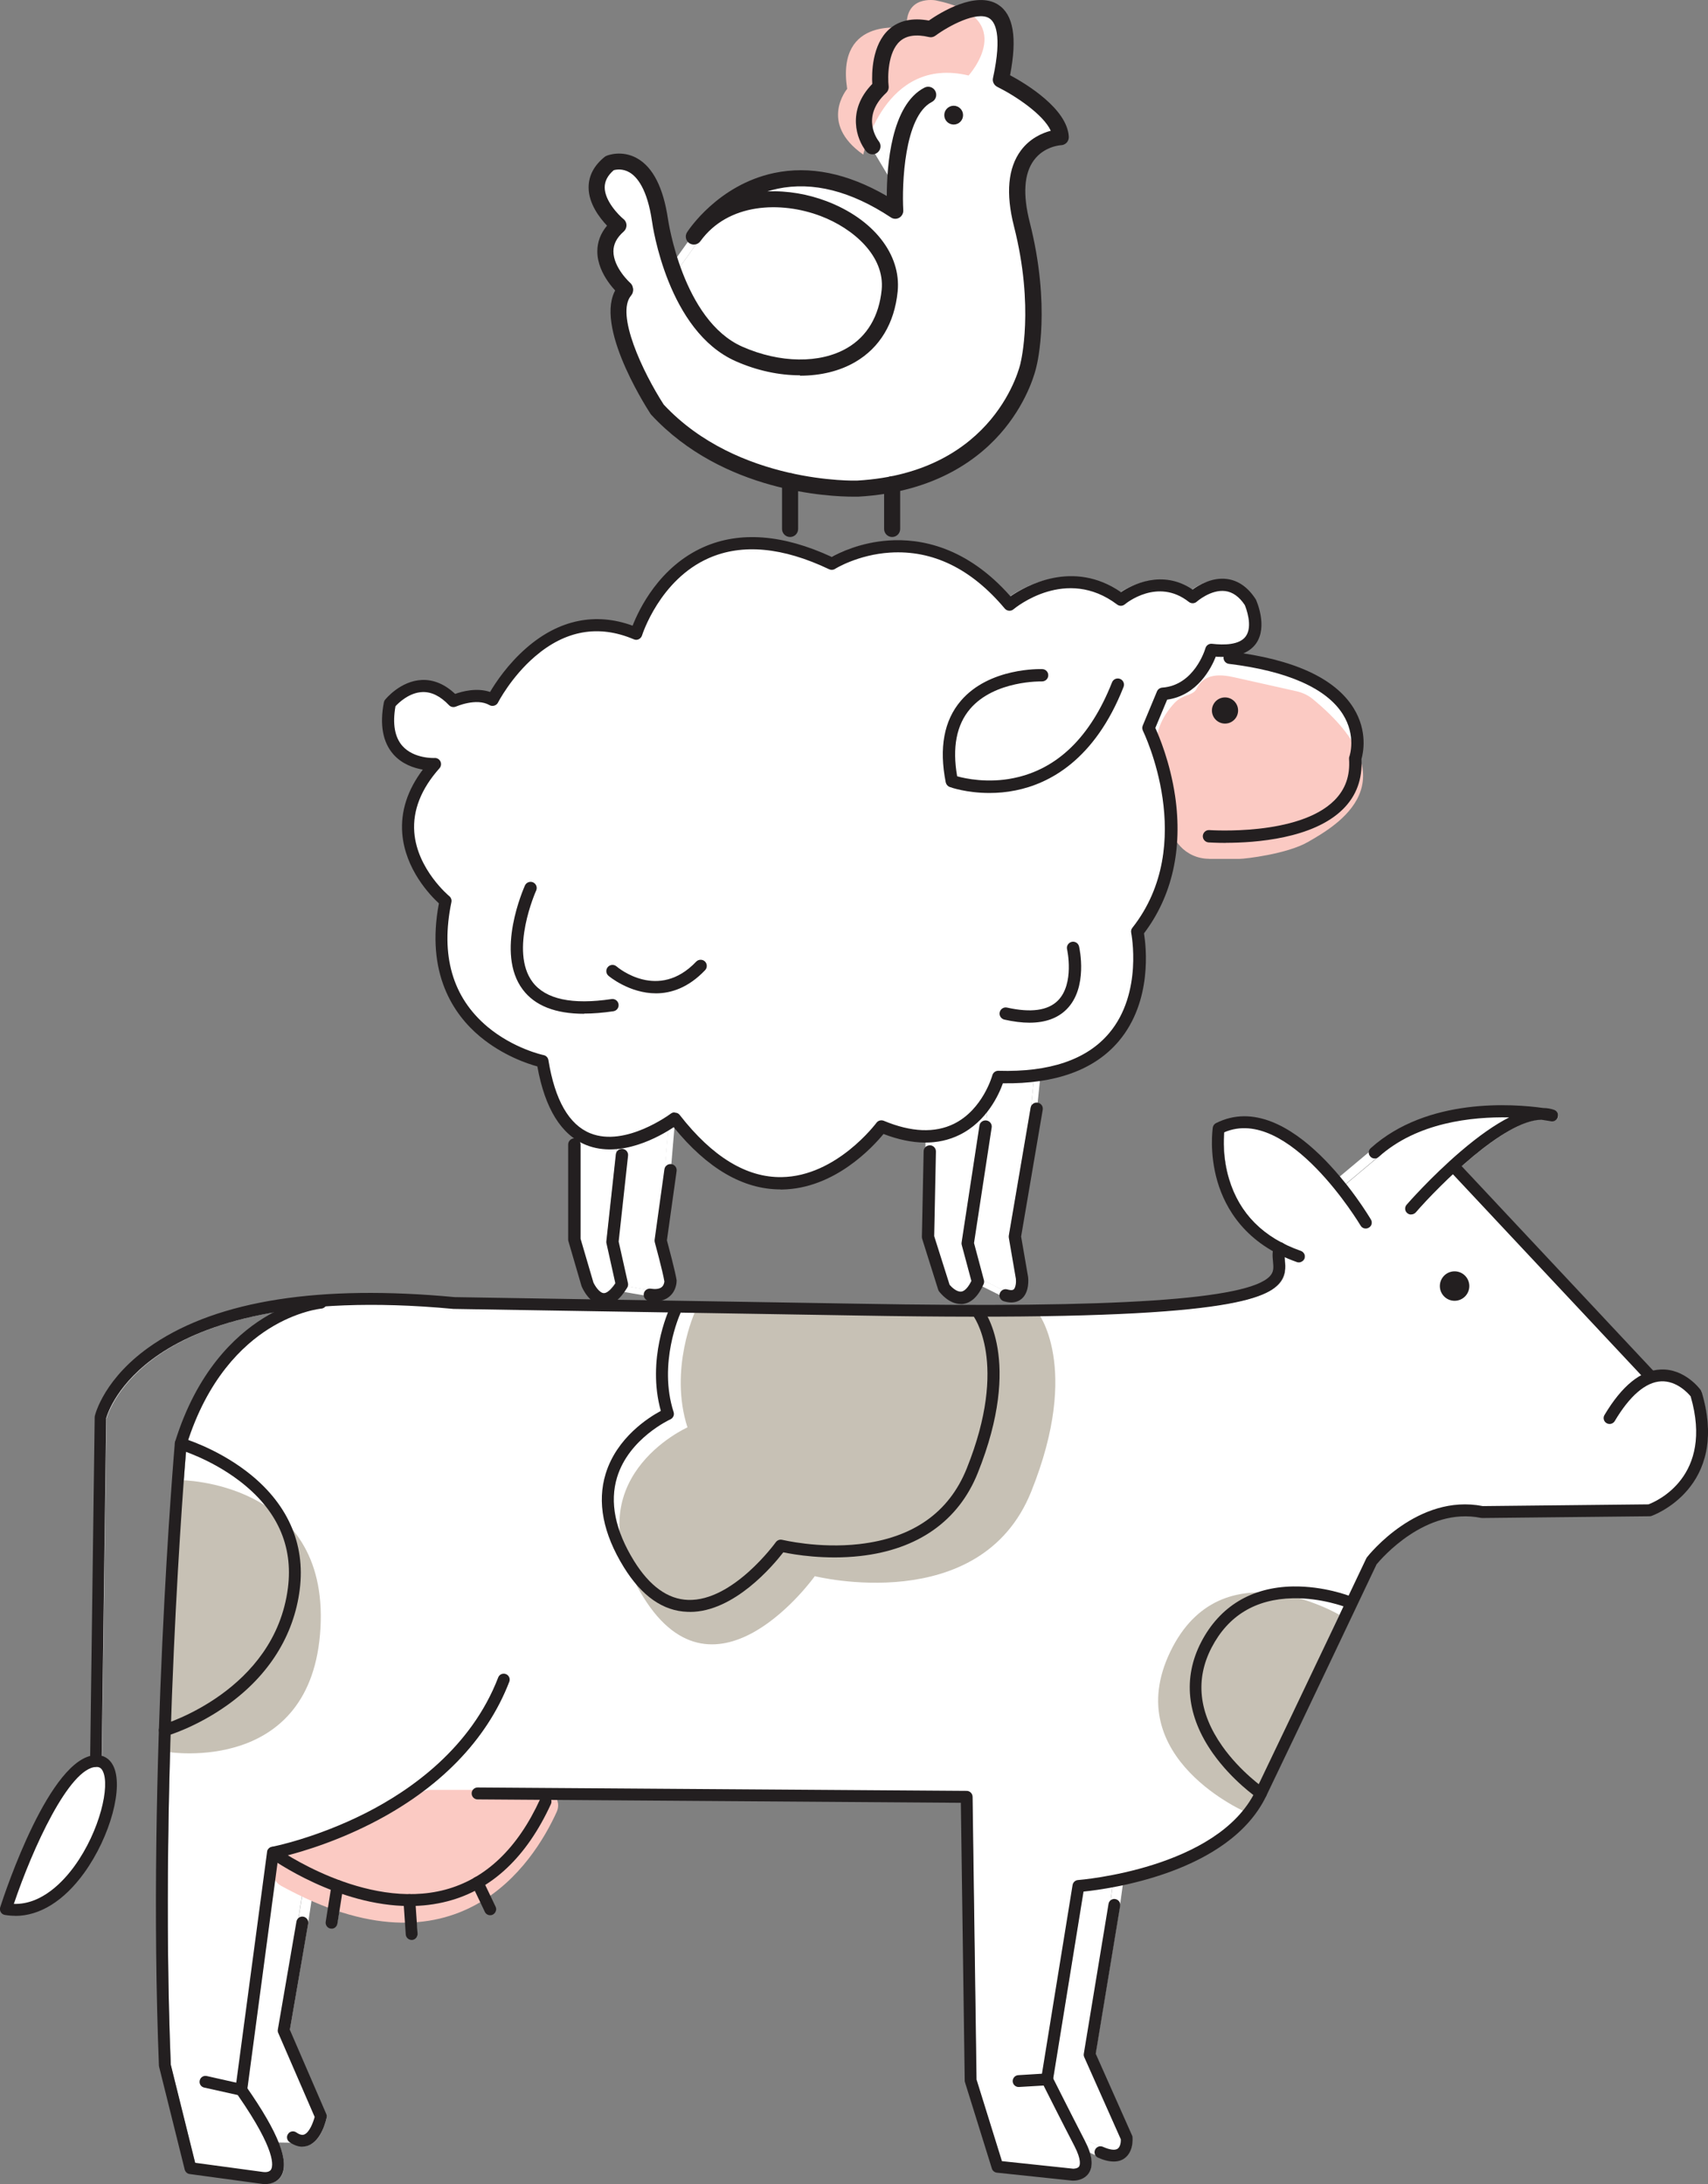 <?xml version="1.0" encoding="UTF-8"?>
<svg id="Layer_2" data-name="Layer 2" xmlns="http://www.w3.org/2000/svg" viewBox="0 0 176.25 225.33">
  <rect x="0" y="0" width="176.25" height="225.33" fill="#808080" stroke="none"/>
  <defs>
    <style>
      .cls-1 {
        fill: #fff;
      }

      .cls-2 {
        fill: #fbcac3;
      }

      .cls-3 {
        fill: #231f20;
      }

      .cls-4 {
        fill: #c7c1b5;
      }
    </style>
  </defs>
  <g id="Layer_1-2" data-name="Layer 1">
    <g>
      <g>
        <g>
          <path class="cls-1" d="m115.82,220.69c0,.28-.04.84-.37,1.07-.3.21-.88.15-1.63-.18l-2-.89c-1.49-2.89-2.85-5.59-3.17-6.24l3.15-19.41c.56-.06,1.63-.18,3-.43l-.25,1.84-2.55,15.44c-.02.1,0,.2.04.29l3.78,8.51Z"/>
          <path class="cls-1" d="m28.86,209.7l3.77,8.7c-.14.55-.53,1.67-1.14,1.91-.09.04-.38.15-.91-.22-.08-.06-.18-.09-.29-.09l-2.06-.03c-.63-1.26-1.54-2.75-2.74-4.48l3.14-23.46c.61.39,1.58.98,2.82,1.61l-.71,4.64-1.92,11.14c-.02.1,0,.2.03.29Z"/>
          <path class="cls-1" d="m174.62,144.02c2.46,8.42-3.64,10.99-4.42,11.29l-17.13.18c-6.65-1.31-11.66,4.98-11.87,5.25-.02.03-.04.06-.06.1-.07.15-7.39,15.59-11.42,23.97-3.9,8.11-18.26,9.24-18.4,9.26-.24.02-.43.19-.47.43l-3.17,19.56-2.54.15c-.28.02-.5.26-.48.54.02.28.26.5.54.48l2.61-.16c.44.88,1.77,3.53,3.21,6.3.77,1.48.59,2.04.48,2.21-.18.28-.63.28-.69.28l-7.42-.79-2.65-8.5-.41-29.2c0-.28-.23-.5-.51-.5l-50.47-.36c-.28,0-.51.23-.51.51s.22.51.51.51l6.61.05s-.03.05-.04.08c-2.35,5.13-5.68,8.29-9.89,9.4-6.69,1.77-13.91-2.09-16.49-3.69,1.71-.43,5.05-1.42,8.78-3.3,4.88-2.47,11.31-7.01,14.23-14.59.1-.26-.03-.56-.29-.66s-.56.03-.66.29c-2.8,7.27-9,11.65-13.71,14.04-5.14,2.61-9.68,3.49-9.72,3.5-.03,0-.06.01-.08.02,0,0-.01,0-.02,0-.02,0-.04.02-.07.03-.01,0-.02.01-.03.02-.02.01-.03.02-.05.04,0,0-.02.01-.02.02-.02.02-.03.04-.05.06h-.01s0,.01,0,.01c-.02.02-.03.05-.05.08,0,0,0,.02,0,.02,0,.02-.02.04-.02.07,0,.01,0,.02,0,.03,0,0,0,.02,0,.03l-3.2,23.92-3.15-.7c-.28-.06-.55.11-.61.39-.06.28.11.55.39.61l3.5.78c4.09,5.89,3.68,7.5,3.46,7.85-.24.39-.87.28-.88.28,0,0-.02,0-.03,0l-7.09-.96-2.54-10.22c-1.19-30.29,1.5-62.43,1.64-63.96,2.13-6.85,5.81-10.33,8.53-12.04,2.95-1.86,5.44-2.09,5.46-2.1.16-.01.29-.1.38-.22,3.76-.27,8.16-.23,13.31.26.01,0,.03,0,.04,0l41.67.68c34.99.63,41.54-1.26,43.34-3.19.76-.82.68-1.7.62-2.4-.02-.18-.03-.34-.03-.5.44.21.91.4,1.41.57.06.02.11.03.17.03.21,0,.41-.13.48-.34.09-.27-.04-.56-.31-.65-3.89-1.37-6.41-3.9-7.49-7.53-.66-2.21-.55-4.18-.49-4.87,6.7-2.98,14.19,9.51,14.27,9.63.14.24.46.32.7.18.24-.14.32-.46.18-.7-.11-.19-1.08-1.8-2.6-3.72l3.41-2.86c4.14-3.73,10.12-4.23,13.99-4.09-4.93,2.28-10.65,8.81-10.96,9.17-.18.21-.16.53.05.72.1.08.22.12.33.12.14,0,.28-.06.39-.18.87-1.01,2.29-2.51,3.93-4.03l19.59,20.9c-1.34.69-2.64,2.07-3.87,4.14-.14.24-.07.56.18.7.24.14.56.07.7-.18,1.59-2.67,3.23-4.07,4.87-4.15,1.67-.09,2.89,1.29,3.15,1.6Z"/>
          <path class="cls-1" d="m175.57,143.63c2.93,9.83-5.04,12.64-5.12,12.66-.05.02-.1.03-.16.03l-17.26.18s-.07,0-.11-.01c-5.79-1.17-10.45,4.3-10.88,4.83-.48,1.02-7.48,15.79-11.39,23.92-2.75,5.71-10,8.15-14.78,9.16l-.3,2.2-2.53,15.31,3.76,8.46s.04.1.04.16c.01.14.11,1.42-.78,2.06-.3.21-.65.32-1.06.32-.46,0-.99-.13-1.58-.39l-.98-.44c.28.87.25,1.55-.08,2.06-.39.59-1.08.74-1.51.74-.04,0-.08,0-.11,0l-7.79-.82c-.2-.02-.37-.16-.43-.36l-2.77-8.89s-.02-.1-.02-.14l-.41-28.77-42.52-.3c.1.14.12.33.04.5-1.75,3.83-4.04,6.62-6.83,8.35l1.11,2.34c.12.25.01.56-.24.68-.07.03-.14.05-.22.05-.19,0-.37-.11-.46-.29l-1.07-2.26c-.9.47-1.85.84-2.85,1.1-1.14.3-2.29.45-3.42.49l.21,2.97c.02.28-.19.52-.47.55h-.04c-.27,0-.49-.2-.51-.47l-.21-3.04c-2.32-.07-4.56-.59-6.54-1.27l-.5,3.17c-.04.25-.26.43-.5.43-.03,0-.05,0-.08,0-.28-.04-.47-.31-.42-.58l.53-3.37c-.67-.26-1.3-.53-1.89-.8l-.66,4.34-1.89,11,3.78,8.71c.04.1.05.2.03.3-.05.23-.5,2.28-1.79,2.8-.17.07-.37.12-.61.12-.32,0-.7-.09-1.13-.36l-1.43-.02c.65,1.6.74,2.76.27,3.48-.39.6-1.04.76-1.54.76-.14,0-.26-.01-.37-.03l-7.42-1.01c-.21-.03-.38-.18-.43-.38l-2.64-10.6s-.01-.07-.02-.1c-1.22-30.96,1.61-63.87,1.64-64.2,0-.03.01-.07.02-.1,2.23-7.22,6.14-10.89,9.03-12.69.56-.35,1.1-.64,1.61-.89-5.86.93-9.73,2.66-12.23,4.32-4.51,2.99-5.56,6.34-5.68,6.77l-.47,35.37s0,.04,0,.06c3.44,1.16-1.95,16.56-9.8,15.21,0,0,4.52-13.99,8.79-15.2,0-.03,0-.06,0-.09l.47-35.43s0-.07.01-.11c.03-.16.94-3.97,6.03-7.38,6.71-4.5,17.14-6.12,31-4.82l41.65.68c26.78.48,40.31-.43,42.57-2.87.43-.47.41-.92.35-1.62-.03-.34-.06-.72,0-1.09-3.54-1.98-5.08-4.89-5.75-7.17-.87-2.95-.49-5.43-.47-5.54.03-.16.13-.3.28-.38,4.71-2.37,9.53,1.77,12.6,5.4l3.39-2.84c5.83-5.25,14.75-4.52,17.74-4.1.38,0,.73.07,1.07.18.26.09.4.36.33.62-.07.26-.33.42-.59.37-.02,0-.38-.08-.99-.16-2.29.03-5.57,2.38-8.38,4.88l19.87,21.2c.27-.07.53-.11.8-.12,2.43-.11,4,1.99,4.07,2.08.03.05.06.1.08.16Zm-5.37,11.67c.78-.29,6.88-2.87,4.42-11.29-.26-.31-1.48-1.69-3.15-1.6-1.64.08-3.27,1.47-4.87,4.15-.14.24-.46.32-.7.18-.24-.14-.32-.46-.18-.7,1.23-2.06,2.52-3.45,3.87-4.14l-19.59-20.9c-1.64,1.52-3.06,3.02-3.93,4.03-.1.12-.24.18-.39.18-.12,0-.24-.04-.33-.12-.21-.19-.23-.51-.05-.72.31-.36,6.03-6.89,10.96-9.17-3.88-.14-9.85.37-13.99,4.09l-3.41,2.86c1.52,1.91,2.49,3.53,2.6,3.72.14.24.06.56-.18.7-.24.14-.56.06-.7-.18-.08-.13-7.57-12.61-14.27-9.63-.07.69-.17,2.66.49,4.87,1.08,3.63,3.6,6.16,7.49,7.53.27.09.41.39.31.65-.07.21-.27.34-.48.34-.06,0-.11,0-.17-.03-.5-.18-.97-.37-1.41-.57,0,.16.02.32.03.5.06.71.14,1.58-.62,2.4-1.8,1.93-8.35,3.82-43.34,3.19l-41.67-.68s-.03,0-.04,0c-5.15-.48-9.55-.52-13.31-.26-.08.12-.22.21-.38.22-.02,0-2.51.24-5.46,2.1-2.72,1.71-6.4,5.19-8.53,12.04-.13,1.52-2.83,33.67-1.64,63.96l2.54,10.22,7.09.96s.02,0,.03,0c0,0,.63.11.88-.28.23-.35.63-1.96-3.46-7.85l-3.5-.78c-.28-.06-.45-.33-.39-.61.06-.27.33-.45.61-.39l3.15.7,3.2-23.92s0-.02,0-.03c0-.01,0-.02,0-.03,0-.02.01-.04.02-.07,0,0,0-.01,0-.02.01-.03.03-.06.05-.08,0,0,0,0,0,0h.01s.03-.05.05-.07c0,0,.02-.01.02-.02.01-.01.03-.03.05-.04,0,0,.02-.01.03-.02.02-.01.04-.02.07-.03,0,0,.01,0,.02,0,.02,0,.05-.02.08-.02.04,0,4.58-.89,9.72-3.5,4.71-2.39,10.91-6.77,13.71-14.04.1-.26.4-.4.66-.29s.39.4.29.66c-2.92,7.58-9.35,12.12-14.23,14.59-3.72,1.89-7.07,2.87-8.78,3.3,2.58,1.59,9.8,5.46,16.49,3.69,4.21-1.11,7.54-4.28,9.89-9.4.01-.03.03-.06.04-.08l-6.61-.05c-.28,0-.51-.23-.51-.51s.24-.51.51-.51l50.47.36c.28,0,.5.22.51.5l.41,29.2,2.65,8.5,7.42.79c.06,0,.51,0,.69-.28.11-.17.29-.73-.48-2.21-1.43-2.78-2.77-5.43-3.21-6.3l-2.61.16c-.28.02-.52-.2-.54-.48-.02-.28.2-.52.48-.54l2.54-.15,3.17-19.56c.04-.23.23-.41.47-.43.14-.01,14.5-1.15,18.4-9.26,4.03-8.38,11.35-23.82,11.42-23.97.02-.03.04-.07.06-.1.21-.27,5.22-6.56,11.87-5.25l17.13-.18Zm-54.74,66.45c.32-.23.37-.79.37-1.07l-3.78-8.51c-.04-.09-.05-.19-.04-.29l2.55-15.44.25-1.84c-1.37.25-2.45.38-3,.43l-3.15,19.41c.32.65,1.68,3.35,3.17,6.24l2,.89c.75.33,1.33.4,1.63.18Zm-82.82-3.36l-3.77-8.7c-.04-.09-.05-.19-.03-.29l1.92-11.14.71-4.64c-1.24-.63-2.21-1.22-2.82-1.61l-3.14,23.46c1.2,1.73,2.11,3.22,2.74,4.48l2.06.03c.1,0,.2.03.29.09.53.37.82.26.91.22.6-.24,1-1.37,1.14-1.91Z"/>
        </g>
        <path class="cls-2" d="m29.09,191.7l14.63-6.89c.21-.1.44-.15.68-.15h11.6c1.16,0,1.93,1.2,1.45,2.26-2.43,5.35-10.3,17.64-28.45,7.63-1.14-.63-1.08-2.29.09-2.84Z"/>
        <path class="cls-4" d="m107.01,135.28s4.63,5.6-.6,18.61c-5.23,13.01-22.33,8.72-22.33,8.72,0,0-10.19,14.28-17.7,2.15-7.51-12.14,4.56-17.5,4.56-17.5-1.94-6.04.8-11.97.8-11.97h35.27Z"/>
        <path class="cls-4" d="m138.21,166.6l-9.49,20.43s-13.26-5.62-7.96-16.62c5.3-11.01,17.45-3.81,17.45-3.81Z"/>
        <path class="cls-4" d="m17.36,180.76l1.21-28.06s15.34.04,14.5,15.25-15.71,12.8-15.71,12.8Z"/>
        <path class="cls-3" d="m1.58,197.65c-.36,0-.72-.03-1.08-.09-.17-.03-.33-.13-.42-.29-.09-.15-.11-.34-.06-.5.51-1.59,5.15-15.53,9.85-15.7.78-.03,1.42.34,1.79,1.05,1.14,2.14-.25,7.33-2.98,11.11-2.09,2.89-4.58,4.43-7.11,4.43Zm-.15-1.23c2.91.09,5.15-2.37,6.27-3.92,2.59-3.58,3.7-8.3,2.89-9.81-.15-.29-.36-.41-.67-.4-2.78.1-6.57,8.43-8.49,14.13Z"/>
        <path class="cls-3" d="m9.9,182.29h0c-.34,0-.61-.28-.6-.62l.47-35.44s0-.08.01-.13c.04-.16.95-4.01,6.07-7.44,6.73-4.51,17.18-6.14,31.06-4.84l41.64.68c26.75.48,40.25-.42,42.49-2.84.4-.43.39-.85.32-1.54-.05-.49-.1-1.05.14-1.6.14-.31.5-.45.81-.32.31.14.45.5.32.81-.11.26-.08.6-.05,1,.06.69.15,1.63-.65,2.48-1.81,1.95-8.38,3.85-43.41,3.23l-41.67-.68s-.03,0-.05,0c-16.95-1.59-25.83,1.64-30.29,4.63-4.4,2.95-5.42,6.19-5.55,6.64l-.47,35.36c0,.34-.28.6-.61.6Z"/>
        <path class="cls-3" d="m27.37,225.33c-.14,0-.27-.01-.38-.03l-7.42-1.01c-.25-.03-.45-.22-.51-.46l-2.64-10.6s-.02-.08-.02-.12c-1.23-30.96,1.61-63.88,1.64-64.21,0-.04.01-.09.02-.13,2.24-7.25,6.17-10.93,9.07-12.75,3.17-1.98,5.81-2.22,5.92-2.23.34-.03.63.22.66.56.03.34-.22.63-.56.66-.02,0-2.5.24-5.43,2.09-2.7,1.7-6.35,5.16-8.47,11.97-.14,1.66-2.82,33.71-1.63,63.92l2.52,10.14,7.02.95s.02,0,.03,0c0,0,.56.09.77-.24.22-.34.6-1.9-3.43-7.7l-3.46-.77c-.33-.07-.54-.4-.46-.73.07-.33.4-.54.73-.46l3.69.83c.15.03.28.12.37.25,3.35,4.79,4.53,7.82,3.59,9.27-.41.63-1.1.8-1.63.8Z"/>
        <path class="cls-3" d="m24.9,216.22s-.05,0-.08,0c-.34-.04-.57-.35-.53-.69l3.27-24.48c.03-.26.23-.47.49-.52.05,0,4.57-.89,9.7-3.49,4.69-2.38,10.87-6.74,13.66-13.98.12-.32.48-.47.79-.35.32.12.47.48.35.79-2.32,6.03-7.25,11.09-14.28,14.65-4.4,2.23-8.28,3.21-9.56,3.5l-3.21,24.05c-.04.31-.3.53-.61.53Z"/>
        <path class="cls-3" d="m31.2,221.47c-.37,0-.82-.12-1.32-.47-.28-.19-.35-.58-.15-.85.19-.28.57-.35.85-.15.49.34.73.24.82.21.52-.21.91-1.21,1.07-1.81l-3.76-8.67c-.05-.11-.06-.23-.04-.35l1.92-11.14c.06-.33.37-.56.71-.5.33.06.56.37.5.71l-1.89,10.96,3.76,8.69c.05.11.06.24.04.36-.05.24-.51,2.34-1.86,2.88-.18.07-.39.12-.65.12Z"/>
        <path class="cls-3" d="m42.27,196.64c-7.41,0-14.12-4.77-14.45-5-.27-.2-.34-.58-.14-.85s.58-.34.85-.14c.09.07,9.15,6.49,17.39,4.31,4.18-1.11,7.49-4.25,9.82-9.35.14-.31.5-.44.81-.3.31.14.44.5.3.81-2.5,5.45-6.07,8.82-10.63,10.02-1.32.35-2.66.5-3.97.5Z"/>
        <path class="cls-3" d="m50.58,197.59c-.23,0-.45-.13-.55-.35l-1.31-2.75c-.15-.31-.01-.67.29-.82.31-.14.67-.02.82.29l1.31,2.75c.15.31.01.67-.29.82-.08.04-.17.06-.26.06Z"/>
        <path class="cls-3" d="m42.48,200.14c-.32,0-.59-.25-.61-.57l-.24-3.51c-.02-.34.23-.63.57-.65.34-.03.63.23.65.57l.24,3.51c.02.34-.23.63-.57.65-.01,0-.03,0-.04,0Z"/>
        <path class="cls-3" d="m34.22,198.97s-.06,0-.1,0c-.33-.05-.56-.37-.51-.7l.6-3.8c.05-.33.37-.56.7-.51.33.05.56.37.51.7l-.6,3.8c-.05.3-.31.52-.6.52Z"/>
        <path class="cls-3" d="m110.78,224.97s-.08,0-.12,0c0,0-.01,0-.02,0l-7.77-.82c-.24-.03-.45-.19-.52-.43l-2.77-8.89c-.02-.06-.03-.11-.03-.17l-.4-28.67-49.87-.35c-.34,0-.61-.28-.61-.62,0-.34.28-.61.61-.61h0l50.47.35c.33,0,.6.27.61.6l.41,29.18,2.62,8.42,7.36.78s.45,0,.6-.23c.08-.12.28-.64-.48-2.11-1.41-2.72-2.71-5.31-3.18-6.24l-2.54.15c-.34.02-.63-.24-.65-.57-.02-.34.24-.63.57-.65l2.94-.18c.25-.01.47.12.58.34.02.03,1.61,3.22,3.35,6.59.78,1.5.91,2.6.42,3.35-.41.62-1.14.78-1.59.78Z"/>
        <path class="cls-3" d="m108.05,215.13s-.07,0-.1,0c-.33-.05-.56-.37-.51-.7l3.24-19.96c.05-.28.28-.49.56-.51.14-.01,14.44-1.14,18.32-9.2,4.03-8.38,11.35-23.81,11.42-23.97.02-.04.04-.08.07-.12.21-.27,5.26-6.6,11.96-5.29l17.1-.18c.83-.31,6.75-2.88,4.35-11.14-.27-.33-1.45-1.63-3.06-1.55-1.58.08-3.23,1.49-4.78,4.1-.17.29-.55.39-.84.21-.29-.17-.39-.55-.21-.84,1.8-3.02,3.75-4.6,5.79-4.69,2.48-.12,4.08,2.03,4.15,2.13.04.06.07.12.09.19,2.96,9.92-5.1,12.76-5.19,12.79-.06.02-.12.03-.19.03l-17.26.18s-.09,0-.13-.01c-5.71-1.16-10.3,4.21-10.78,4.79-.53,1.11-7.49,15.81-11.39,23.91-3.81,7.91-16.2,9.58-18.85,9.85l-3.16,19.49c-.05.3-.31.51-.6.51Z"/>
        <path class="cls-3" d="m170.22,142.51c-.16,0-.33-.06-.45-.19l-20.12-21.47c-.23-.25-.22-.63.03-.87.25-.23.63-.22.87.03l20.12,21.47c.23.25.22.63-.03.87-.12.11-.27.17-.42.17Z"/>
        <path class="cls-3" d="m114.93,223c-.47,0-1.02-.13-1.62-.4-.31-.14-.45-.5-.31-.81.14-.31.5-.45.81-.31.72.32,1.26.39,1.53.19.28-.2.33-.7.32-.96l-3.78-8.49c-.05-.11-.06-.23-.04-.35l2.55-15.45c.05-.33.37-.56.7-.5.33.06.56.37.5.7l-2.52,15.26,3.75,8.43c.03.06.04.12.05.19.01.15.11,1.48-.82,2.16-.31.23-.69.34-1.12.34Z"/>
        <path class="cls-3" d="m130.12,185.62c-.12,0-.24-.03-.34-.11-.11-.07-2.62-1.8-4.62-4.62-2.7-3.82-3.12-7.79-1.21-11.48,1.91-3.68,5.19-5.67,9.48-5.74,3.18-.05,5.77.96,5.88,1,.31.12.47.48.34.79-.12.31-.48.47-.79.34-.02,0-2.5-.97-5.45-.91-3.85.08-6.67,1.79-8.38,5.08-1.71,3.29-1.34,6.72,1.1,10.18,1.87,2.65,4.31,4.33,4.33,4.35.28.19.35.57.16.85-.12.17-.31.27-.51.27Z"/>
        <path class="cls-3" d="m145.61,125.3c-.14,0-.29-.05-.4-.15-.26-.22-.28-.61-.06-.86.02-.03,2.51-2.88,5.55-5.48,1.87-1.6,3.55-2.78,5.03-3.53-3.86-.08-9.51.52-13.47,4.08-.25.23-.64.21-.86-.05-.23-.25-.21-.64.05-.86,5.85-5.26,14.75-4.57,17.79-4.14.4,0,.78.07,1.13.19.3.11.48.43.39.74-.08.31-.4.5-.71.44-.02,0-.38-.07-.99-.16-3.85.06-10.53,6.76-12.97,9.56-.12.14-.29.21-.46.21Z"/>
        <path class="cls-3" d="m134.04,130.24c-.07,0-.14-.01-.2-.03-5.32-1.87-7.4-5.55-8.21-8.31-.87-2.97-.49-5.48-.48-5.58.03-.19.15-.36.33-.45,7.7-3.87,15.65,9.38,15.98,9.95.17.29.08.67-.22.84-.29.17-.67.08-.84-.22-.08-.13-7.48-12.47-14.08-9.62-.07.73-.15,2.64.49,4.78,1.07,3.59,3.57,6.1,7.42,7.45.32.11.49.46.37.78-.09.25-.33.41-.58.41Z"/>
        <path class="cls-3" d="m17,179.11c-.27,0-.51-.17-.59-.44-.09-.32.09-.66.42-.76.11-.03,11.52-3.47,12.88-14.08.56-4.38-1.13-8.11-5.03-11.07-2.97-2.26-6.16-3.21-6.2-3.22-.32-.09-.51-.43-.42-.76.09-.32.43-.51.76-.42.14.04,3.42,1.01,6.57,3.4,4.23,3.21,6.15,7.44,5.54,12.23-.6,4.73-3.18,8.85-7.44,11.9-3.2,2.29-6.18,3.17-6.31,3.2-.06.02-.11.02-.17.02Z"/>
        <path class="cls-3" d="m71.16,166.29c-.07,0-.14,0-.21,0-2.53-.08-4.74-1.63-6.58-4.61-2.14-3.47-2.77-6.71-1.87-9.64,1.15-3.74,4.44-5.81,5.69-6.48-1.48-5.32.79-10.31.89-10.53.14-.31.51-.44.81-.3.31.14.44.51.3.81-.03.07-2.3,5.12-.68,10.14.1.3-.05.62-.33.75-.04.02-4.27,1.95-5.5,5.97-.79,2.58-.2,5.48,1.74,8.63,1.61,2.6,3.49,3.96,5.58,4.03,4.63.16,9.02-5.9,9.06-5.96.15-.2.4-.3.65-.24.04,0,3.75.92,7.96.44,5.53-.63,9.25-3.25,11.08-7.78,4.41-10.96.67-15.8.63-15.84-.21-.26-.17-.65.09-.86.26-.21.64-.18.86.08.18.21,4.27,5.37-.44,17.08-1.98,4.93-6.17,7.88-12.11,8.55-3.64.41-6.85-.15-7.95-.38-1.03,1.33-5.06,6.15-9.64,6.15Z"/>
        <circle class="cls-3" cx="150.1" cy="132.68" r="1.52"/>
      </g>
      <g>
        <g>
          <path class="cls-1" d="m138.58,73.34c1.46,2.34.71,4.58.7,4.6-.01.04-.02.08-.02.13.13,1.82-.42,3.35-1.61,4.54-3.82,3.8-13.05,3.16-13.14,3.15-.01,0-.02,0-.03,0l-3.57.04c.03-1.39-.07-2.69-.24-3.83-.54-3.68-1.77-6.43-2.07-7.06l1.34-3.22c2.9-.31,4.34-2.85,4.87-4.08l1.75.37s.02,0,.03,0c6.12.74,10.27,2.59,11.99,5.36Z"/>
          <path class="cls-1" d="m128.48,62.08c.1.23.98,2.33.08,3.57-.59.82-1.86,1.12-3.76.9-.16-.02-.3.08-.34.23,0,0-.04.14-.12.35-.38.98-1.71,3.74-4.63,3.95-.12,0-.22.08-.27.2l-1.47,3.53c-.04.08-.03.18,0,.27.04.08,2.52,5.12,2.28,11.07-.12,3.15-1,6.55-3.4,9.6-.06.07-.08.17-.06.26.01.06,1.25,6.34-2.33,10.6-1.69,2.01-4.18,3.28-7.43,3.77-1.3.2-2.72.28-4.26.23-.14,0-.28.09-.32.24,0,.02-.3,1.1-1.07,2.33-.65,1.03-1.63,2.17-3.05,2.87-.82.4-1.71.63-2.67.68h0c-1.46.08-3.07-.25-4.83-.98-.14-.06-.29-.01-.38.11-.04.06-4.21,5.65-10.03,5.73h-.13c-3.69,0-7.27-2.19-10.64-6.53,0,0,0,0-.01-.01-.01-.01-.03-.03-.04-.04-.02-.01-.04-.03-.06-.04,0,0,0,0,0,0-.02-.01-.04-.02-.06-.02-.01,0-.03,0-.04,0h-.03s-.04,0-.06,0c-.01,0-.03,0-.04.01,0,0-.02,0-.03.01-.01,0-.03,0-.04.02-.01,0-.02,0-.03.01-.03.03-2.43,1.82-5.18,2.32-1.13.21-2.32.2-3.43-.25-.48-.19-.93-.46-1.34-.8-.01-.01-.03-.03-.05-.04-1.55-1.3-2.6-3.63-3.14-6.95-.02-.13-.12-.23-.25-.26-.03,0-3.2-.69-5.96-3.02-3.69-3.11-4.97-7.52-3.8-13.14.03-.11-.02-.24-.11-.31-.03-.03-3.41-2.83-3.72-6.81-.19-2.35.71-4.65,2.67-6.85.08-.1.1-.23.05-.35-.06-.12-.18-.19-.31-.18-.02,0-2.28.12-3.58-1.35-.87-.99-1.13-2.49-.77-4.45.25-.29,1.47-1.57,3.05-1.63,1.04-.04,2.04.45,3,1.45.09.1.24.13.36.07.02-.01,2.24-1.01,3.73-.14.07.04.17.06.25.03.08-.03.15-.08.19-.16.01-.03,1.38-2.68,3.85-4.82,3.27-2.83,6.82-3.46,10.56-1.87.08.04.18.03.26,0,.08-.04.14-.11.17-.2.02-.06,1.68-5.35,6.35-7.83.23-.12.46-.24.71-.34,3.53-1.56,7.8-1.17,12.69,1.15.1.05.21.04.31-.02.02-.01,2.38-1.49,5.76-1.72,4.53-.31,8.62,1.67,12.16,5.88.06.07.13.11.22.11.08,0,.17-.02.23-.07.23-.19,5.63-4.64,11.1-.5.12.09.28.08.4,0,.14-.12,3.62-2.93,7.01-.25.12.1.3.09.41-.01.02-.01,1.55-1.39,3.19-1.18.87.11,1.63.65,2.26,1.6Z"/>
          <path class="cls-1" d="m124.69,66.93l1.5.32c-.38.01-.78,0-1.22-.04-.04.11-.09.24-.16.4l-.25-.05c-.17-.04-.28-.21-.25-.38,0-.02,0-.04.02-.05.06-.14.21-.22.36-.19Z"/>
          <path class="cls-1" d="m138.58,73.34c-1.72-2.77-5.87-4.62-11.99-5.36,0,0-.02,0-.03,0l-1.75-.37c.07-.16.12-.3.16-.4.44.04.84.06,1.22.04h0l.48.1c6.41.78,10.6,2.69,12.45,5.67,1.49,2.4.9,4.65.77,5.07.12,1.98-.48,3.66-1.8,4.97-3,2.98-8.89,3.39-11.85,3.39-.97,0-1.63-.04-1.77-.06l-3.59.04c.01-.21.02-.43.03-.64l3.57-.04s.02,0,.03,0c.09,0,9.32.65,13.14-3.15,1.2-1.19,1.74-2.72,1.61-4.54,0-.04,0-.09.02-.13,0-.02.76-2.26-.7-4.6Z"/>
          <path class="cls-1" d="m120.27,86.13c0-.18.14-.32.31-.32h.33c0,.21-.01.42-.03.63h-.29s0,0,0,0c-.17,0-.32-.14-.32-.31Z"/>
          <path class="cls-1" d="m124.31,67.17c-.04.17.07.34.25.38l.25.05c-.53,1.22-1.97,3.77-4.87,4.08l-1.34,3.22c.3.63,1.53,3.38,2.07,7.06.17,1.14.27,2.44.24,3.83h-.33c-.17,0-.32.15-.31.33h-.02c.23-5.95-2.25-10.99-2.28-11.07-.04-.08-.04-.18,0-.27l1.47-3.53c.05-.11.15-.19.27-.2,2.92-.21,4.24-2.96,4.63-3.95h0s-.01.03-.02.05Z"/>
          <path class="cls-1" d="m107.12,110.36c.17.02.3.18.28.35l-.03.25c-.21.04-.43.07-.65.1l.04-.41c.02-.14.13-.25.26-.28.03,0,.06,0,.09,0Z"/>
          <path class="cls-1" d="m114.45,106.59c3.59-4.27,2.35-10.54,2.33-10.6-.02-.09,0-.19.06-.26,2.4-3.05,3.28-6.45,3.4-9.6h.02c0,.17.14.31.32.31h.3c-.17,3.05-1.05,6.46-3.45,9.56.18,1.02,1.02,6.8-2.5,10.99-1.75,2.09-4.29,3.41-7.57,3.96l.03-.25c.02-.17-.11-.33-.28-.35-.03,0-.06,0-.09,0h0c3.25-.5,5.73-1.76,7.43-3.77Z"/>
          <path class="cls-1" d="m101.98,113.41c-.21.34-.45.69-.73,1.03l.1-1.17s.01-.08.03-.11c.06-.11.18-.19.31-.17.18.01.31.17.29.34v.08Z"/>
          <path class="cls-1" d="m101.37,113.15c.77-1.23,1.07-2.31,1.07-2.33.04-.14.17-.24.32-.24,1.54.05,2.96-.03,4.26-.23h0c-.14.03-.24.14-.26.28l-.04.41c-1.16.15-2.4.22-3.73.18-.13.4-.44,1.24-1.01,2.18v-.08c.02-.18-.11-.33-.28-.34-.13-.01-.25.06-.31.17h0Z"/>
          <path class="cls-1" d="m100.92,131.8l2.7,1.35c.41.12.72.1.92-.07.38-.32.37-1.11.34-1.39l-.73-4.26s0-.07,0-.11l2.25-13.19.32-3.09c.22-.03.44-.06.65-.1l-.34,3.27-2.25,13.15.73,4.22c.02.15.14,1.37-.56,1.96-.24.2-.52.3-.86.3-.21,0-.43-.04-.68-.11-.02,0-.03-.01-.05-.02l-2.57-1.28c.05-.1.1-.2.14-.3.03-.07.03-.14.02-.21l-.04-.14Z"/>
          <path class="cls-1" d="m99.92,128.05l1.83-11.99.23-2.64c.58-.93.89-1.77,1.01-2.18,1.33.03,2.58-.03,3.73-.18l-.32,3.09-2.25,13.19s0,.07,0,.11l.73,4.26c.03.28.04,1.07-.34,1.39-.2.17-.51.19-.92.07l-2.7-1.35-1-3.75Z"/>
          <path class="cls-1" d="m100.8,132.45l-.29-.14c-.12-.06-.19-.18-.18-.31,0-.04.01-.08.03-.12.08-.16.27-.22.43-.14l.13.06.04.14c.02.07.01.14-.02.21-.05.1-.09.21-.14.3Z"/>
          <path class="cls-1" d="m101.75,116.05l-1.83,11.99,1,3.75-.13-.06c-.16-.08-.35-.01-.43.14-.02.04-.03.08-.03.12h-.02s-1.03-3.85-1.03-3.85c-.01-.04-.01-.09,0-.13l1.84-12.04.13-1.53c.28-.35.52-.7.73-1.03l-.23,2.64Z"/>
          <path class="cls-1" d="m99.28,128.02s0,.09,0,.13l1.03,3.84c-.39.86-.84,1.32-1.34,1.38-.71.08-1.38-.68-1.53-.86l-1.62-5.13.3-8.78.03-1.29c.88-.1,1.7-.33,2.47-.71,1.12-.55,1.98-1.34,2.64-2.15l-.13,1.53-1.84,12.04Z"/>
          <path class="cls-1" d="m98.32,116.02c1.42-.7,2.4-1.84,3.05-2.87h0s-.03.08-.03.12l-.1,1.17c-.65.81-1.51,1.6-2.64,2.15-.77.38-1.59.62-2.47.71v-.27c0-.17-.14-.31-.31-.31,0,0-.14-.01-.17-.02.96-.05,1.85-.28,2.67-.68Z"/>
          <path class="cls-1" d="m95.51,117.05c0-.18-.04-.34.14-.34h0s.17.02.17.02c.17,0,.32.14.32.31v.27c-.22.02-.43.04-.64.04v-.3Z"/>
          <path class="cls-1" d="m99.04,134c-.06,0-.12.01-.18.01-1.08,0-1.93-1.11-1.96-1.16-.02-.03-.04-.06-.05-.09l-1.65-5.24s-.02-.07-.01-.1l.3-8.82.03-1.25c.21,0,.43-.02.64-.04l-.03,1.29-.3,8.78,1.62,5.13c.15.18.82.94,1.53.86.49-.06.94-.52,1.34-1.38h.02c-.01.13.06.25.18.31l.29.14c-.48.96-1.07,1.48-1.76,1.56Z"/>
          <path class="cls-1" d="m122.62,61.67c-3.39-2.68-6.86.13-7.01.25-.11.09-.28.1-.4,0-5.47-4.14-10.87.31-11.1.5-.06.05-.15.08-.23.07-.08,0-.16-.05-.22-.11-3.53-4.21-7.62-6.19-12.16-5.88-3.38.23-5.74,1.71-5.76,1.72-.09.06-.21.07-.31.02-4.88-2.32-9.15-2.71-12.69-1.15-.24.11-.48.22-.71.34l-.06-.11c.25-.13.5-.26.77-.38,3.67-1.62,7.8-1.69,12.8.65.59-.34,2.82-1.52,5.9-1.73,3.22-.22,7.98.63,12.49,5.87,1.18-.87,6.32-4.17,11.45-.47.84-.6,4.16-2.63,7.4-.27.52-.4,1.93-1.36,3.49-1.16,1.07.14,1.98.78,2.73,1.91,0,.01.01.03.02.04.05.11,1.19,2.62.02,4.23-.55.76-1.52,1.17-2.88,1.22h0l-1.5-.32c-.15-.03-.31.05-.36.19h0c.08-.21.12-.34.12-.35.04-.15.19-.25.34-.23,1.9.22,3.17-.08,3.76-.9.9-1.24.02-3.34-.08-3.57-.63-.95-1.39-1.49-2.26-1.6-1.64-.21-3.17,1.16-3.19,1.18-.11.1-.29.11-.41.01Z"/>
          <path class="cls-1" d="m80.42,122.2h-.15c-3.71,0-7.29-2.07-10.64-6.15l.07-.79c0-.09-.02-.17-.08-.23,0,0,0,0,.01.01,3.37,4.33,6.95,6.53,10.64,6.53h.13c5.82-.08,9.99-5.67,10.03-5.73.09-.12.24-.16.38-.11,1.76.73,3.37,1.06,4.83.98-.17,0-.14.17-.14.34v.3c-1.45.05-3.02-.27-4.71-.94-.82,1.04-4.81,5.71-10.38,5.79Z"/>
          <path class="cls-1" d="m69.63,115.02s-.03-.03-.04-.04c.02.01.03.03.04.04Z"/>
          <path class="cls-1" d="m69.58,114.98s-.04-.03-.06-.04c.02,0,.04.02.06.04Z"/>
          <path class="cls-1" d="m69.52,114.94s-.04-.02-.06-.02c.02,0,.04.01.06.02Z"/>
          <path class="cls-1" d="m69.45,114.92s.04.01.06.02c0,0,0,0,0,0,.02,0,.04.02.06.04.01.01.03.03.04.04.06.06.08.14.08.23l-.07.79c-.1-.13-.21-.25-.31-.38-.08.06-.19.13-.31.21l.06-.68c0-.1.07-.19.15-.24.01,0,.02-.01.04-.02,0,0,.02-.01.03-.01.01,0,.03-.01.04-.01.02,0,.04,0,.06,0h0s.04,0,.07,0Z"/>
          <path class="cls-1" d="m69.41,114.91s.03,0,.04,0c-.02,0-.04,0-.07,0h.02Z"/>
          <path class="cls-1" d="m69.38,114.91s-.04,0-.06,0c.02,0,.04,0,.06,0Z"/>
          <path class="cls-1" d="m69.28,114.93s-.02,0-.03.01c0,0,.02,0,.03-.01Z"/>
          <path class="cls-1" d="m69.25,114.94s-.03.01-.04.02c.01-.01.02-.01.04-.02Z"/>
          <path class="cls-1" d="m68.1,127.78c.13.46.86,3.12,1.01,4.13,0,.02,0,0,0,.02,0,.03.13.86-.48,1.38-.34.29-.78.43-1.32.43-.18,0-.37-.01-.57-.05l-3.04-.52c.14-.17.27-.36.41-.58l2.73.47c.61.1,1.07.02,1.37-.24.34-.29.39-.74.39-.84-.17-1.07-.99-4.08-1-4.11-.01-.04-.01-.08,0-.13l1.01-7.27.39-4.61c.12-.08.23-.15.31-.21.1.13.21.26.31.38l-.38,4.5-1.15,7.23Z"/>
          <path class="cls-1" d="m63.75,117.58c.01-.14.12-.25.26-.28.03,0,.06,0,.1,0,.17.02.3.18.28.35l-.03.24c-.22.04-.43.08-.65.11l.05-.42Z"/>
          <path class="cls-1" d="m64.19,132.48c.04-.07.06-.15.04-.23l-.97-4.35.98-8.91.13-1.1c2.01-.42,3.78-1.44,4.65-2.01l-.39,4.61-1.01,7.27s0,.09,0,.13c0,.03.83,3.04,1,4.11,0,.1-.05.55-.39.84-.3.25-.76.34-1.37.24l-2.73-.47s.05-.08.07-.12Z"/>
          <path class="cls-1" d="m69.01,115.88c-.87.57-2.64,1.6-4.65,2.01l.03-.24c.02-.17-.11-.33-.28-.35-.03,0-.07,0-.1,0h0c2.75-.51,5.15-2.3,5.18-2.33,0,0,.02-.01.03-.01-.08.05-.14.14-.15.24l-.06.68Z"/>
          <path class="cls-1" d="m64.11,132.6c-.14.21-.27.41-.41.58l-.19-.03c-.17-.03-.29-.2-.26-.37.01-.06.04-.11.07-.15.07-.08.18-.13.3-.11l.49.08Z"/>
          <path class="cls-1" d="m63.71,118l-.11.91-.98,8.96s0,.07,0,.1l.95,4.27c-.08.13-.17.25-.25.37-.46.62-.91.93-1.31.9-.65-.04-1.19-.95-1.35-1.32l-1.34-4.56v-7.95l.2-2.46c.26.16.53.3.82.41,1.1.44,2.26.5,3.36.36Z"/>
          <path class="cls-1" d="m64.23,132.24c.02.08,0,.16-.04.23-.03.04-.05.08-.07.12l-.49-.08c-.11-.02-.22.03-.3.11h0c.08-.11.17-.24.25-.37l-.95-4.27s0-.07,0-.1l.98-8.96.11-.91c.22-.03.44-.07.65-.11l-.13,1.1-.98,8.91.97,4.35Z"/>
          <path class="cls-1" d="m59.56,116.82l-.03.41c-.07-.04-.13-.08-.2-.12v-.59c.12.11.23.23.23.3Z"/>
          <path class="cls-1" d="m59.52,117.23l-.2,2.46v-2.59c.06.04.13.08.2.12Z"/>
          <path class="cls-1" d="m59.56,116.82c0-.07-.11-.18-.23-.3v-.05c0-.09-.04-.17-.09-.22.41.34.86.61,1.34.8,1.11.44,2.3.46,3.43.25h0c-.13.03-.24.14-.26.28l-.05.42c-1.11.14-2.26.08-3.36-.36-.28-.11-.56-.25-.82-.41l.03-.41Z"/>
          <path class="cls-1" d="m59.33,116.47v.05c-.2-.18-.43-.37-.32-.37.07,0,.13.02.18.06.01.01.03.03.05.04.06.06.09.14.09.22Z"/>
          <path class="cls-1" d="m61.97,134.16c-1.19-.08-1.87-1.65-1.9-1.72,0-.01,0-.02-.01-.04l-1.35-4.62s-.01-.06-.01-.09l.64-7.99v7.95l1.34,4.56c.16.37.7,1.27,1.35,1.32.41.03.85-.28,1.31-.9h0s-.06.1-.07.15c-.03.17.09.34.26.37l.19.03c-.53.66-1.08.98-1.64.98-.03,0-.07,0-.1,0Z"/>
          <path class="cls-1" d="m65.58,65.06c.45-1.24,2.18-5.48,6.42-7.73l.06.11c-4.67,2.48-6.33,7.77-6.35,7.83-.03.09-.09.16-.17.2-.08.04-.18.04-.26,0-3.74-1.59-7.29-.96-10.56,1.87-2.47,2.14-3.84,4.79-3.85,4.82-.04.08-.11.14-.19.16-.08.03-.17.01-.25-.03-1.5-.86-3.71.13-3.73.14-.12.06-.27.03-.36-.07-.95-1-1.96-1.49-3-1.45-1.58.06-2.8,1.34-3.05,1.63-.36,1.96-.1,3.46.77,4.45,1.29,1.47,3.56,1.35,3.58,1.35.13-.01.25.06.31.18.06.12.04.25-.05.35-1.96,2.2-2.86,4.5-2.67,6.85.31,3.98,3.69,6.78,3.72,6.81.09.07.14.2.11.31-1.16,5.62.12,10.04,3.8,13.14,2.77,2.33,5.93,3.01,5.96,3.02.13.03.23.13.25.26.54,3.33,1.59,5.65,3.14,6.95-.05-.04-.11-.06-.18-.06-.11,0,.12.18.32.37v.59c-1.93-1.27-3.23-3.8-3.87-7.54-.78-.2-3.51-.99-6.01-3.09-2.66-2.23-5.5-6.39-4.07-13.59-.69-.61-3.5-3.31-3.81-7.12-.19-2.34.73-4.6,2.51-6.78-.87-.07-2.47-.4-3.51-1.57-1.02-1.16-1.23-2.82-.81-5.03,0-.05.05-.1.08-.14.06-.07,1.39-1.88,3.46-1.97,1.17-.05,2.29.45,3.33,1.49.6-.24,2.5-.72,3.95-.08.42-.76,1.66-2.91,3.77-4.74,3.33-2.89,7.4-3.38,11.22-1.88Z"/>
        </g>
        <g>
          <path class="cls-2" d="m124.76,88.61h3.11c.66,0,4.97-.52,7.09-1.74,3.03-1.74,10.86-6.22.52-14.74-.48-.4-1.06-.67-1.67-.81l-6.47-1.45c-1.41-.32-3.09-.42-3.87,1.2-.35.71-1.42.55-2.24,1.42-1.33,1.41-2.31,3.42-1.64,5.23.69,1.86,1.29,4.23,1.12,6.52-.17,2.36,1.69,4.36,4.05,4.36Z"/>
          <path class="cls-3" d="m67.69,102.48c-2.76,0-4.87-1.78-4.9-1.81-.27-.23-.3-.63-.07-.9.23-.27.63-.3.9-.07h0c.17.15,4.32,3.61,8.22-.49.24-.25.65-.26.9-.02.25.24.26.65.02.9-1.72,1.81-3.5,2.39-5.08,2.39Z"/>
          <path class="cls-3" d="m60.28,104.59c-2.96,0-5.08-.83-6.33-2.49-2.88-3.81.1-10.46.22-10.75.15-.32.52-.46.84-.32.32.15.46.52.32.84-.03.06-2.79,6.24-.37,9.45,1.34,1.77,4.08,2.36,8.15,1.75.35-.05.67.19.72.54.05.35-.19.67-.54.72-1.09.16-2.1.24-3.02.24Z"/>
          <path class="cls-3" d="m102.09,81.81c-2.35,0-4-.58-4.09-.62-.21-.08-.36-.26-.41-.48-.7-3.55-.18-6.38,1.56-8.41,2.93-3.43,8.18-3.28,8.41-3.27.35.01.63.31.61.66-.01.35-.31.62-.66.61h0s-4.87-.13-7.4,2.83c-1.41,1.65-1.86,3.99-1.34,6.96.84.23,3.16.74,5.85.18,4.51-.93,7.91-4.25,10.13-9.87.13-.33.5-.49.83-.36.33.13.49.5.36.83-2.98,7.57-7.69,9.98-11.12,10.67-.97.2-1.89.27-2.73.27Z"/>
          <path class="cls-3" d="m106.23,105.51c-.78,0-1.65-.11-2.59-.32-.34-.08-.56-.42-.48-.76.08-.34.42-.56.76-.48,2.45.55,4.21.31,5.24-.72,1.74-1.74.96-5.27.95-5.3-.08-.34.14-.68.48-.76.34-.08.68.13.76.48.04.17.95,4.24-1.29,6.48-.92.92-2.2,1.38-3.84,1.38Z"/>
          <path class="cls-3" d="m126.5,86.96c-1.02,0-1.69-.05-1.79-.05-.35-.03-.61-.33-.59-.68.03-.35.33-.62.68-.59.09,0,9.18.64,12.89-3.06,1.14-1.14,1.64-2.54,1.52-4.29,0-.09,0-.17.04-.26.03-.08.71-2.13-.68-4.34-1.68-2.68-5.74-4.47-11.75-5.2-.35-.04-.6-.36-.56-.71.04-.35.36-.6.71-.56,6.52.79,10.79,2.75,12.7,5.82,1.5,2.41.99,4.7.82,5.27.11,2.06-.52,3.79-1.9,5.16-3.08,3.07-9.09,3.48-12.09,3.48Z"/>
          <path class="cls-3" d="m80.54,122.71c-3.86,0-7.56-2.16-11.02-6.42-1.41.94-5.47,3.27-9.03,1.84-2.57-1.03-4.26-3.76-5.04-8.11-1-.27-3.57-1.12-5.94-3.1-2.7-2.26-5.59-6.47-4.22-13.72-.89-.82-3.48-3.5-3.78-7.21-.18-2.27.53-4.48,2.12-6.59-.92-.16-2.14-.56-3.04-1.58-1.09-1.24-1.42-3.04-.98-5.35.02-.1.06-.2.13-.28.06-.08,1.59-1.95,3.8-2.04,1.21-.05,2.36.44,3.43,1.44.72-.26,2.24-.67,3.6-.2.54-.92,1.82-2.87,3.77-4.56,3.34-2.9,7.11-3.68,10.94-2.28.65-1.67,2.75-6.09,7.35-8.12,3.73-1.64,8.16-1.3,13.18,1.02.78-.43,2.97-1.49,5.9-1.69,3.25-.22,8.02.61,12.56,5.76,1.56-1.07,6.46-3.84,11.4-.43,1.1-.73,4.25-2.4,7.39-.27.66-.48,2.03-1.28,3.54-1.09,1.16.15,2.16.84,2.95,2.05.02.03.03.05.05.08.05.11,1.26,2.79,0,4.55-.75,1.03-2.14,1.48-4.14,1.33-.46,1.17-1.89,4-5.02,4.44l-1.22,2.92c.38.84,1.52,3.51,2.04,7.02.8,5.46-.31,10.35-3.21,14.17.22,1.36.88,6.98-2.59,11.11-2.5,2.97-6.52,4.44-11.97,4.36-.4,1.13-1.65,3.93-4.47,5.32-2.21,1.09-4.85,1.06-7.85-.09-1.11,1.35-5.05,5.65-10.48,5.73-.05,0-.1,0-.15,0Zm-10.89-7.92c.19,0,.38.08.5.25,3.35,4.3,6.88,6.46,10.51,6.4,5.66-.08,9.74-5.55,9.78-5.6.17-.24.49-.32.76-.21,2.83,1.18,5.27,1.28,7.24.31,2.98-1.47,3.95-4.96,3.96-5,.08-.29.34-.48.63-.47,5.28.16,9.13-1.15,11.43-3.89,3.49-4.14,2.28-10.27,2.27-10.34-.04-.18,0-.38.12-.52,6.81-8.64,1.14-20.21,1.09-20.33-.08-.17-.09-.36-.02-.53l1.47-3.53c.09-.22.3-.37.54-.39,3.3-.23,4.42-3.91,4.46-4.07.09-.3.38-.49.69-.45,1.22.14,2.82.13,3.47-.77.76-1.05.02-2.94-.1-3.23-.57-.86-1.25-1.34-2.01-1.44-1.49-.19-2.93,1.08-2.94,1.09-.23.21-.58.22-.82.03-3.2-2.53-6.47.13-6.61.25-.23.19-.55.2-.79.02-5.26-3.98-10.48.31-10.7.49-.27.23-.67.19-.9-.08-3.45-4.11-7.43-6.05-11.84-5.77-3.31.21-5.64,1.66-5.67,1.68-.18.12-.42.13-.61.04-4.79-2.28-8.97-2.67-12.42-1.15-5.07,2.23-6.87,7.92-6.89,7.98-.05.17-.18.31-.34.39-.16.08-.35.08-.52,0-3.61-1.53-7.05-.93-10.21,1.8-2.43,2.09-3.78,4.71-3.79,4.73-.08.16-.22.27-.39.32-.17.05-.35.03-.5-.06-1.34-.77-3.42.15-3.44.15-.25.11-.54.06-.73-.14-.88-.93-1.81-1.39-2.75-1.35-1.36.05-2.45,1.11-2.77,1.46-.32,1.81-.08,3.19.71,4.09,1.19,1.35,3.3,1.25,3.32,1.25.26-.02.5.13.61.36.11.23.07.51-.1.7-1.9,2.13-2.77,4.35-2.6,6.6.3,3.84,3.58,6.57,3.61,6.59.18.15.27.39.22.62-1.14,5.5.11,9.82,3.71,12.85,2.71,2.27,5.77,2.93,5.8,2.93.26.05.46.26.5.52.67,4.12,2.12,6.66,4.33,7.55,3.63,1.46,8.26-2,8.3-2.03.12-.09.25-.13.38-.13Z"/>
          <path class="cls-3" d="m67.58,134.26c-.2,0-.4-.02-.62-.05-.35-.05-.58-.38-.53-.73.05-.35.38-.58.73-.53.35.06.84.07,1.12-.16.22-.18.27-.48.28-.58-.18-1.08-.98-4.01-.99-4.04-.02-.08-.03-.17-.02-.26l1.01-7.27c.05-.35.37-.59.72-.54.35.05.59.37.54.72l-1,7.14c.16.6.84,3.13,1,4.11,0,.03,0,.07,0,.1,0,.1-.02.98-.73,1.58-.4.34-.91.51-1.53.51Z"/>
          <path class="cls-3" d="m62.34,134.67s-.08,0-.13,0c-1.36-.1-2.09-1.73-2.17-1.91,0-.02-.02-.05-.03-.07l-1.35-4.62c-.02-.06-.03-.12-.03-.18v-9.81c0-.35.29-.64.64-.64s.64.29.64.64v9.72l1.32,4.5c.17.37.62,1.08,1.07,1.11.33.02.76-.34,1.2-1.01l-.92-4.14c-.02-.07-.02-.14-.01-.21l.98-8.96c.04-.35.35-.6.7-.56.35.04.6.35.56.7l-.97,8.86.96,4.29c.04.16,0,.33-.08.47-.74,1.22-1.54,1.84-2.39,1.84Z"/>
          <path class="cls-3" d="m104.35,134.37c-.22,0-.48-.04-.76-.12-.34-.1-.53-.46-.43-.79.1-.34.46-.53.79-.43.18.05.5.12.65,0,.21-.17.27-.74.23-1.09l-.73-4.25c-.01-.07-.01-.14,0-.22l2.25-13.19c.06-.35.39-.58.73-.52.35.06.58.39.52.73l-2.23,13.08.72,4.17s0,.02,0,.03c.02.15.16,1.53-.67,2.23-.22.19-.57.37-1.07.37Z"/>
          <path class="cls-3" d="m99.13,134.53c-1.22,0-2.11-1.15-2.22-1.29-.04-.06-.08-.12-.1-.19l-1.65-5.24c-.02-.07-.03-.14-.03-.21l.18-8.82c0-.35.29-.62.64-.62,0,0,0,0,.01,0,.35,0,.63.3.62.65l-.18,8.72,1.59,5.02c.22.26.75.76,1.21.7.35-.04.71-.43,1.04-1.09l-1-3.73c-.02-.08-.03-.17-.01-.26l1.84-12.04c.05-.35.38-.59.73-.53.35.05.59.38.53.73l-1.82,11.91,1.02,3.82c.04.14.03.29-.03.42-.55,1.26-1.28,1.95-2.15,2.05-.07,0-.15.01-.22.01Z"/>
          <circle class="cls-3" cx="126.41" cy="73.3" r="1.35"/>
        </g>
      </g>
      <g>
        <g>
          <path class="cls-1" d="m103.39,8.62c1.52.75,5.35,3.06,5.88,5.2-.74.13-2.23.56-3.29,1.97-1.26,1.69-1.48,4.21-.65,7.47,2.17,8.52.69,14.27.67,14.35,0,.03-.64,2.93-3.07,5.9-1.87,2.28-5.16,4.99-10.66,6.08-1.08.22-2.25.37-3.51.44-.06,0-2.98.09-6.86-.76-4.16-.91-9.43-2.91-13.46-7.24-1.63-2.52-5.35-9.45-3.35-11.79.09-.11.12-.25.09-.37,0-.12-.04-.25-.14-.34-.02-.02-1.88-1.68-1.88-3.57,0-.86.41-1.66,1.21-2.36.09-.08.14-.2.14-.32s-.06-.24-.15-.32c-.02-.02-2.1-1.74-2.1-3.6,0-.79.38-1.51,1.14-2.14.21-.07,1.07-.3,2,.22,1.27.71,2.15,2.57,2.57,5.36.01.08.29,2.05,1.12,4.56.04.12.08.24.12.37,1.17,3.34,3.33,7.51,7.16,9.21,2.14.95,4.37,1.42,6.46,1.42s3.94-.45,5.48-1.35c2.42-1.41,3.86-3.82,4.17-6.96.36-3.63-2.42-7.12-7.09-8.9-2.76-1.05-6.07-1.36-8.98-.45,1.12-.69,2.45-1.3,3.99-1.62,3.74-.79,7.79.22,12.02,3.02.13.09.3.09.43.01.14-.08.22-.23.21-.38,0-.03-.06-1.12,0-2.63,0-.02,0-.04,0-.05.13-3.01.73-7.63,3.17-8.88.2-.11.29-.35.18-.56-.11-.2-.36-.29-.56-.18-2.45,1.25-3.28,5.16-3.55,8.25l-1.65-2.76s-.02-.03-.03-.05c-.09-.11-2.17-2.79.8-5.54.1-.09.14-.22.13-.35,0-.03-.39-3.48,1.3-4.98.78-.69,1.91-.87,3.36-.53.12.03.24,0,.34-.07,1.14-.85,4.45-2.83,6.04-1.81,1.14.73,1.33,3.01.56,6.59-.04.19.05.38.22.46Z"/>
          <path class="cls-1" d="m96.25,10.16c-2.44,1.25-3.04,5.87-3.17,8.88,0-.07-.02-.15-.06-.21l-.69-1.15c.26-3.09,1.09-7,3.55-8.25.2-.11.45-.02.56.18.1.2.02.45-.18.56Z"/>
          <path class="cls-1" d="m93.08,19.09c-.02.12-.09.24-.2.3-.2.12-.45.06-.57-.14l-.07-.12c.02-.45.05-.95.09-1.46l.69,1.15c.04.07.06.14.06.21,0,.02,0,.04,0,.05Z"/>
          <path class="cls-1" d="m92.78,50.34v4.27c0,.23-.19.42-.42.42s-.42-.19-.42-.42v-4.11c.28-.05.56-.1.83-.16Z"/>
          <path class="cls-1" d="m92.78,50.01v.33c-.27.06-.55.12-.83.16v-.5c0-.2.14-.37.33-.41.03,0,.06,0,.08,0,.23,0,.42.19.42.42Z"/>
          <path class="cls-1" d="m85.12,21.92c4.31,1.64,6.88,4.79,6.56,8.04-.29,2.86-1.59,5.05-3.77,6.32-2.9,1.7-7.19,1.66-11.19-.11-3.49-1.54-5.52-5.37-6.64-8.52l2.14-2.99h0s0,0,0,0c3-4.13,8.64-4.35,12.9-2.73Z"/>
          <path class="cls-1" d="m89.98,15.36c-.24-.32-2.39-3.42.75-6.5-.07-.84-.17-3.92,1.59-5.49.95-.85,2.27-1.11,3.92-.76.83-.59,4.66-3.13,6.82-1.73,1.46.94,1.79,3.28.99,7.15,1.24.65,5.96,3.31,6.12,6.14,0,.11-.03.22-.11.3s-.18.13-.29.14c-.02,0-1.93.11-3.12,1.71-1.1,1.48-1.27,3.76-.51,6.76,2.22,8.74.74,14.5.67,14.74-.02.1-.66,3.08-3.2,6.2-1.92,2.36-5.28,5.15-10.83,6.33v-.33c0-.23-.19-.42-.42-.42-.03,0-.06,0-.08,0h0c5.5-1.09,8.79-3.8,10.66-6.08,2.43-2.97,3.06-5.87,3.07-5.9.02-.08,1.49-5.83-.67-14.35-.83-3.26-.61-5.78.65-7.47,1.06-1.41,2.55-1.84,3.29-1.97-.53-2.15-4.36-4.46-5.88-5.2-.17-.09-.26-.27-.22-.46.78-3.57.58-5.85-.56-6.59-1.59-1.02-4.89.96-6.04,1.81-.1.07-.22.1-.34.07-1.46-.34-2.59-.16-3.36.53-1.69,1.51-1.3,4.95-1.3,4.98.01.13-.03.26-.13.35-2.97,2.76-.89,5.43-.8,5.54.01.01.02.03.03.05l1.65,2.76c-.04.52-.07,1.01-.09,1.46l-2.26-3.78Z"/>
          <path class="cls-1" d="m88.77,50.03c1.26-.07,2.42-.22,3.51-.44h0c-.19.04-.33.21-.33.41v.5c-.98.17-2.02.3-3.13.36-.01,0-.12,0-.31,0-.83,0-3.22-.06-6.26-.68v-.49c0-.2-.14-.37-.33-.41h0c3.88.84,6.8.75,6.86.75Z"/>
          <path class="cls-1" d="m82.24,50.18v4.43c0,.23-.19.42-.42.42s-.42-.19-.42-.42v-4.61c.28.07.56.13.83.18Z"/>
          <path class="cls-1" d="m82.24,49.69v.49c-.27-.05-.55-.11-.83-.18v-.31c0-.23.19-.42.42-.42.03,0,.06,0,.08,0,.19.04.33.2.33.41Z"/>
          <path class="cls-1" d="m72.12,24.08c.18.13.23.39.1.57,0,0,0,0,0,0h0c-.13.19-.38.23-.57.1-.18-.12-.23-.37-.12-.56h0s0-.02,0-.02h0c.13-.19.39-.24.58-.1Z"/>
          <path class="cls-1" d="m92.5,30.04c-.31,3.14-1.75,5.55-4.17,6.96-1.55.9-3.45,1.35-5.48,1.35s-4.32-.47-6.46-1.42c-3.83-1.69-6-5.86-7.16-9.21.03.08.08.15.15.2.07.05.16.08.24.08.13,0,.26-.06.34-.17l.13-.18c1.12,3.15,3.15,6.99,6.64,8.52,4,1.76,8.28,1.8,11.19.11,2.18-1.27,3.48-3.46,3.77-6.32.32-3.25-2.25-6.4-6.56-8.04-4.26-1.62-9.89-1.4-12.9,2.73.13-.19.08-.44-.1-.57-.19-.13-.45-.09-.58.1h0c.21-.32,3.17-4.74,8.7-5.91,3.77-.8,7.8.11,11.98,2.71,0-.46-.01-1.1.02-1.83l.07.12c.12.2.37.26.57.14.11-.07.18-.18.2-.3-.06,1.51,0,2.59,0,2.63,0,.16-.07.3-.21.38-.14.08-.3.07-.43-.01-4.23-2.8-8.27-3.81-12.02-3.02-1.54.32-2.87.93-3.99,1.62,2.9-.91,6.22-.6,8.98.45,4.67,1.77,7.45,5.27,7.09,8.9Z"/>
          <path class="cls-1" d="m71.54,24.18h0s0,0,0,0Z"/>
          <path class="cls-1" d="m71.65,24.76c.19.13.44.08.57-.1l-2.14,2.99c-.07-.19-.13-.37-.19-.55-.05-.14-.09-.28-.14-.42l1.77-2.48c-.11.19-.06.43.12.56Z"/>
          <path class="cls-1" d="m69.95,27.83c-.08.11-.21.17-.34.17-.08,0-.17-.02-.24-.08-.07-.05-.12-.12-.15-.2-.04-.12-.03-.27.05-.38l.48-.66c.04.14.09.28.14.42.06.18.12.37.19.55l-.13.18Z"/>
          <path class="cls-1" d="m65.09,30.12c-.15.17-.42.19-.59.04-.02-.01-.09-.09-.22-.2h0c.06-.09.12-.17.19-.25.15-.17.41-.19.58-.04.07.06.11.13.13.21,0,.09-.04.17-.1.25Z"/>
          <path class="cls-1" d="m64.51,30.16c.17.15.43.14.59-.04.06-.07.09-.16.1-.25.03.12,0,.27-.09.37-2,2.33,1.72,9.27,3.35,11.79,4.03,4.33,9.3,6.32,13.46,7.24h0s-.06,0-.08,0c-.23,0-.42.19-.42.42v.31c-4.25-.97-9.53-3.05-13.59-7.43-.02-.02-.03-.04-.04-.06-.25-.38-5.84-9.09-3.49-12.56.12.12.2.19.22.2Z"/>
          <path class="cls-1" d="m65.05,29.53c.1.09.15.22.14.34-.02-.08-.06-.16-.13-.21-.17-.15-.43-.13-.58.04-.07.08-.13.16-.19.25-.55-.55-1.95-2.13-1.95-3.98,0-.98.39-1.88,1.16-2.67-.67-.64-2.06-2.18-2.06-3.93,0-1.07.5-2.02,1.5-2.83.03-.02.07-.05.1-.06.06-.02,1.37-.56,2.78.24,1.52.86,2.52,2.87,2.98,5.97,0,.02.25,1.76.95,4l-.48.66c-.08.11-.1.26-.05.38-.04-.12-.09-.24-.12-.37-.83-2.51-1.11-4.48-1.12-4.56-.41-2.79-1.3-4.65-2.57-5.36-.93-.52-1.79-.29-2-.22-.76.64-1.14,1.36-1.14,2.14,0,1.86,2.08,3.59,2.1,3.6.09.08.15.19.15.32s-.05.24-.14.32c-.8.7-1.21,1.5-1.21,2.36,0,1.89,1.86,3.55,1.88,3.57Z"/>
        </g>
        <path class="cls-2" d="m89.08,15.96s2.15-10.25,10.87-8.17c0,0,5.4-5.95-3.39-7.75,0,0-3.26-.61-2.98,2.91,0,0-7.34-1.46-6.16,6.22,0,0-2.98,3.53,1.66,6.78Z"/>
        <path class="cls-3" d="m88.06,51.24c-2.46,0-13.45-.47-20.84-8.43-.03-.03-.06-.07-.09-.11-.65-1-6.24-9.84-3.26-13.3.3-.35.82-.39,1.17-.09.35.3.39.82.09,1.17-1.63,1.9,1.18,7.88,3.36,11.26,7.65,8.2,19.85,7.85,19.97,7.84,14.34-.82,16.82-11.97,16.84-12.08,0-.02,0-.03.01-.05.01-.05,1.46-5.72-.68-14.11-.86-3.39-.62-6.02.72-7.82.94-1.26,2.21-1.8,3.08-2.03-.76-1.68-3.64-3.6-5.52-4.53-.34-.17-.53-.55-.44-.92.98-4.51.19-5.79-.38-6.15-1.28-.82-4.3.85-5.56,1.79-.2.15-.45.2-.68.14-1.31-.31-2.32-.16-2.99.44-1.26,1.13-1.27,3.72-1.16,4.63.03.26-.07.53-.26.7-2.69,2.5-.84,4.88-.76,4.98.29.36.23.88-.13,1.17-.36.29-.88.23-1.17-.13-.98-1.22-2.05-4.2.63-6.95-.06-1.1-.04-4.05,1.74-5.64,1.02-.91,2.4-1.21,4.1-.9,1.15-.8,4.85-3.11,7.15-1.64,1.58,1.02,1.98,3.4,1.23,7.28,1.64.88,5.9,3.45,6.06,6.34.01.22-.06.44-.21.61-.15.16-.36.26-.58.27-.07,0-1.75.11-2.81,1.55-1.02,1.38-1.16,3.53-.43,6.4,2.2,8.67.8,14.47.68,14.93-.07.32-.77,3.29-3.29,6.38-2.4,2.94-6.96,6.54-15.09,7-.05,0-.22,0-.48,0Z"/>
        <path class="cls-3" d="m82.55,38.72c-2.14,0-4.43-.48-6.62-1.45-7.02-3.09-8.59-13.99-8.65-14.45-.49-3.33-1.54-4.58-2.33-5.04-.7-.41-1.37-.29-1.62-.22-.62.54-.93,1.12-.93,1.77,0,1.38,1.41,2.84,1.95,3.28.19.15.3.39.3.63,0,.24-.1.48-.28.64-.72.63-1.07,1.3-1.07,2.05,0,1.69,1.72,3.25,1.74,3.26.34.3.37.83.07,1.17-.3.34-.83.38-1.17.07-.09-.08-2.31-2.06-2.3-4.5,0-.97.34-1.86,1-2.65-.76-.8-1.9-2.27-1.9-3.94,0-1.2.55-2.26,1.65-3.15.06-.05.13-.09.21-.12.06-.03,1.56-.63,3.14.26,1.64.92,2.71,3.03,3.19,6.27.02.11,1.51,10.45,7.68,13.17,3.88,1.71,8.02,1.76,10.81.13,2.06-1.2,3.29-3.28,3.56-6,.34-3.47-2.91-6.33-6.29-7.61-4.11-1.56-9.55-1.37-12.42,2.6-.26.36-.77.45-1.14.2-.37-.25-.47-.76-.23-1.13.13-.2,3.18-4.88,8.97-6.11,3.68-.78,7.59.02,11.64,2.37,0-3.06.44-9.41,3.89-11.18.41-.21.91-.05,1.12.36s.05.91-.36,1.12c-2.86,1.46-3.1,8.56-2.95,11.17.02.31-.14.61-.41.77-.27.16-.61.15-.87-.03-4.13-2.73-8.06-3.72-11.69-2.96-.37.08-.72.17-1.06.28,2.1-.1,4.22.29,6.1,1,4.85,1.84,7.73,5.5,7.35,9.33-.33,3.28-1.84,5.79-4.38,7.27-1.61.94-3.58,1.41-5.69,1.41Z"/>
        <path class="cls-3" d="m81.53,55.4c-.46,0-.83-.37-.83-.83v-4.92c0-.46.37-.83.83-.83s.83.37.83.83v4.92c0,.46-.37.83-.83.83Z"/>
        <path class="cls-3" d="m92.06,55.4c-.46,0-.83-.37-.83-.83v-4.61c0-.46.37-.83.83-.83s.83.37.83.83v4.61c0,.46-.37.83-.83.83Z"/>
        <circle class="cls-3" cx="98.41" cy="11.88" r=".97"/>
      </g>
    </g>
  </g>
</svg>